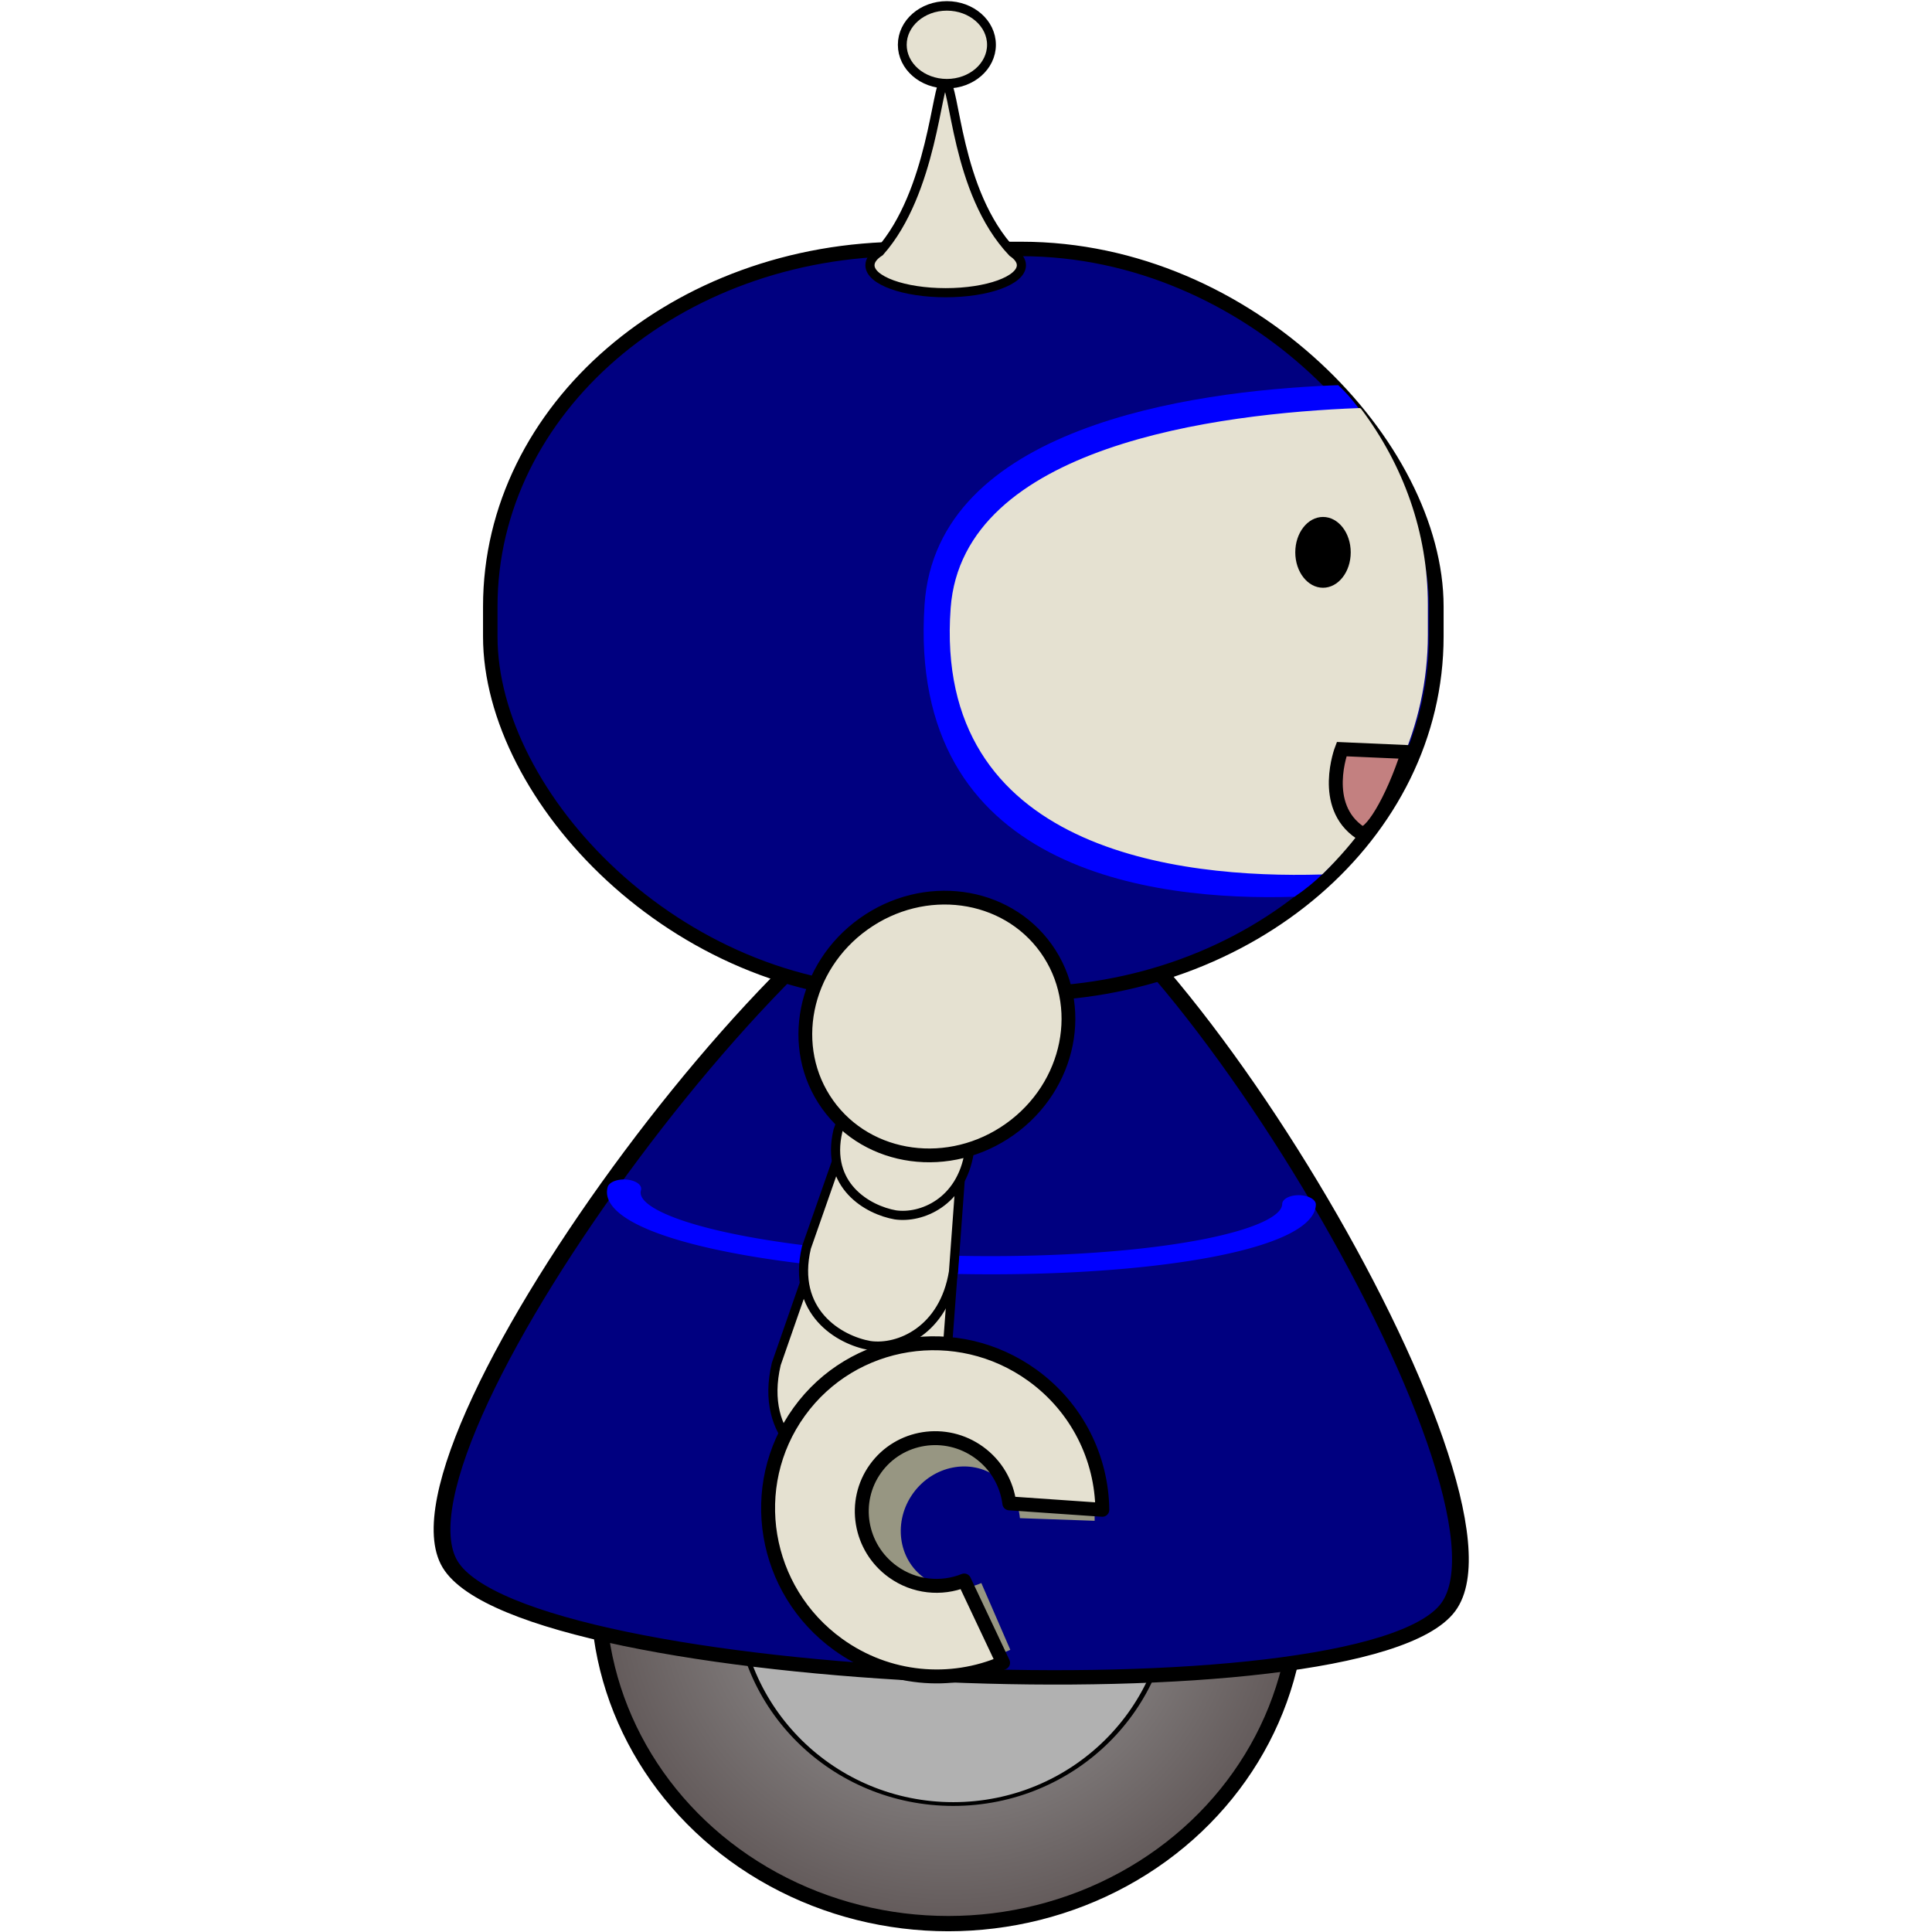 <?xml version="1.0" encoding="UTF-8" standalone="no"?>
<!-- Created with Inkscape (http://www.inkscape.org/) -->

<svg
   xmlns:dc="http://purl.org/dc/elements/1.1/"
   xmlns:cc="http://creativecommons.org/ns#"
   xmlns:rdf="http://www.w3.org/1999/02/22-rdf-syntax-ns#"
   xmlns:svg="http://www.w3.org/2000/svg"
   xmlns="http://www.w3.org/2000/svg"
   xmlns:sodipodi="http://sodipodi.sourceforge.net/DTD/sodipodi-0.dtd"
   xmlns:inkscape="http://www.inkscape.org/namespaces/inkscape"
   id="svg4293"
   sodipodi:docname="right.svg"
   viewBox="0 0 555 555"
   version="1.1"
   inkscape:version="0.92.3 (2405546, 2018-03-11)"
   width="555"
   height="555">
  <defs
     id="defs4295">
    <radialGradient
       id="radialGradient4382"
       gradientUnits="userSpaceOnUse"
       cy="1687"
       cx="396.25"
       gradientTransform="matrix(1,0,0,0.945,0,92.017)"
       r="206.25"
       inkscape:collect="always">
      <stop
         id="stop4228-6-0-9-9"
         style="stop-color:#a7a7a7"
         offset="0" />
      <stop
         id="stop4230-7-6-9-9"
         style="stop-color:#5f5656"
         offset="1" />
    </radialGradient>
  </defs>
  <sodipodi:namedview
     id="base"
     bordercolor="#666666"
     inkscape:pageshadow="2"
     inkscape:window-y="-8"
     fit-margin-left="0"
     pagecolor="#ffffff"
     fit-margin-top="0"
     inkscape:window-maximized="1"
     inkscape:zoom="1"
     inkscape:window-x="-8"
     inkscape:window-height="715"
     showgrid="false"
     borderopacity="1.0"
     inkscape:current-layer="layer1"
     inkscape:cx="170.73148"
     inkscape:cy="285.90411"
     fit-margin-right="0"
     fit-margin-bottom="0"
     inkscape:window-width="1366"
     inkscape:pageopacity="0.0"
     inkscape:document-units="px" />
  <g
     id="layer1"
     inkscape:label="Layer 1"
     inkscape:groupmode="layer"
     transform="translate(-215.83,-302.88)">
    <g
       id="g4301-5-9-1-58"
       transform="matrix(0.438,0,0,0.438,177.526,-180.89)">
      <ellipse
         id="path4224-2-5-2-5"
         style="fill:url(#radialGradient4382);stroke:#000000;stroke-width:8.537;stroke-linecap:round;stroke-linejoin:round"
         transform="matrix(1.17,0,0,1.173,245.8,170.29)"
         cx="396.25"
         cy="1686.981"
         rx="196.25"
         ry="185" />
      <ellipse
         id="path3862-9-9-6-8-5-7-0-1-9"
         style="fill:#b1b1b1;fill-rule:evenodd;stroke:#000000;stroke-width:1.591"
         transform="matrix(2.107,0,0,1.555,9198.6,4095.6)"
         cx="-4027.5"
         cy="-1252.638"
         rx="67.5"
         ry="90" />
    </g>
    <g
       id="g4070-9"
       inkscape:transform-center-x="1.9240292"
       inkscape:transform-center-y="27.763489"
       transform="matrix(1,0.018,-0.018,1,1242,-1125.2)">
      <path
         id="path3884-5-0-4-3-1-0-8-3"
         sodipodi:r2="171.1445"
         style="fill:#000080;fill-rule:evenodd;stroke:#000000;stroke-width:9.94;stroke-linecap:round;stroke-linejoin:round"
         sodipodi:type="star"
         d="m -3060,-730.495 c -94.817,2.771 -356.313,-421.054 -311.304,-504.554 45.009,-83.5 542.8,-98.049 592.609,-17.32 49.809,80.729 -186.487,519.103 -281.304,521.875 z"
         sodipodi:r1="342.289"
         inkscape:transform-center-x="6.6073587"
         inkscape:transform-center-y="-76.906725"
         transform="matrix(0.484,0,0,-0.416,768.91,1379.2)"
         sodipodi:arg2="2.5887746"
         sodipodi:arg1="1.5415771"
         inkscape:randomized="0"
         sodipodi:cy="-1072.6378"
         sodipodi:cx="-3070"
         inkscape:rounded="0.16"
         inkscape:flatsided="true"
         sodipodi:sides="3" />
      <path
         id="path5436-1-4-1-9-1-4-7"
         sodipodi:rx="297.5"
         sodipodi:ry="108.92855"
         style="fill:none;stroke:#0000ff;stroke-width:29.66;stroke-linecap:round;stroke-linejoin:round"
         sodipodi:type="arc"
         d="m -2285,-621.566 a 297.5,108.929 0 0 1 -153.402,95.298 297.5,108.929 0 0 1 -302.006,-2.98 297.5,108.929 0 0 1 -139.16,-98.185"
         sodipodi:open="true"
         transform="matrix(0.326,0,0,0.176,124.04,1894.6)"
         sodipodi:cy="-621.56635"
         sodipodi:cx="-2582.5"
         sodipodi:end="3.1954827"
         sodipodi:start="0" />
    </g>
    <path
       id="path3991-3-2-8-5-8-4-3-1"
       sodipodi:nodetypes="cccccc"
       style="fill:#e5e1d1;stroke:#000000;stroke-width:2.628"
       inkscape:connector-curvature="0"
       d="m 453.03,653.92 37.178,6.43 -3.168,42.311 c -3.17,19.354 -17.918,25.878 -27.494,24.5 -10.051,-1.766 -25.738,-11.08 -20.719,-32.451 z" />
    <path
       id="path3991-3-1-9-8-6-2-5-6-4"
       sodipodi:nodetypes="cccccc"
       style="fill:#e5e1d1;stroke:#000000;stroke-width:2.628"
       inkscape:connector-curvature="0"
       d="m 459.84,625.95 32.579,5.637 -2.683,36.65 c -2.735,16.762 -15.639,22.387 -24.029,21.176 -8.808,-1.548 -22.569,-9.645 -18.219,-28.151 z" />
    <path
       id="path3991-3-11-2-8-1-0-9-8-4"
       sodipodi:nodetypes="cccccc"
       style="fill:#e5e1d1;stroke:#000000;stroke-width:2.628"
       inkscape:connector-curvature="0"
       d="m 467.25,597.65 29.086,5.041 -2.079,31.269 c -2.295,14.29 -13.748,19.002 -21.237,17.909 -7.864,-1.383 -20.198,-8.392 -16.479,-24.16 z" />
    <g
       id="g4335"
       transform="translate(1208.4,-2632.1)">
      <rect
         id="rect3092-5-6-1-3-9-1-7-3"
         style="fill:#000080;fill-rule:evenodd;stroke:#000000;stroke-width:4.16;stroke-linecap:round;stroke-linejoin:round;stroke-dashoffset:5"
         rx="119.19"
         ry="102.69"
         height="214.03"
         width="271.78"
         y="3006.5"
         x="-851.73" />
      <path
         id="path4311-2-6-5-0-5-9-3"
         style="fill:#e5e1d1;stroke:#000000;stroke-width:2.628"
         d="m -721.19,2958.5 c -2.296,0.138 -3.485,31.722 -18.656,48.79 -1.791,1.147 -2.815,2.473 -2.815,3.885 0,4.357 9.739,7.89 21.753,7.89 12.014,0 21.753,-3.532 21.753,-7.89 0,-1.339 -0.921,-2.602 -2.545,-3.707 -16.531,-17.409 -16.39,-48.592 -19.49,-48.969 z"
         inkscape:export-ydpi="52.941177"
         inkscape:export-filename="/home/katie/Desktop/fobo.png"
         inkscape:connector-curvature="0"
         inkscape:export-xdpi="52.941177" />
      <ellipse
         id="path4251-1-7-2-6-5-7-0"
         style="fill:#e5e1d1;fill-rule:evenodd;stroke:#000000;stroke-width:9.155;stroke-linecap:round;stroke-linejoin:round;stroke-dashoffset:5"
         inkscape:export-ydpi="52.941177"
         inkscape:export-filename="/home/katie/Desktop/fobo.png"
         transform="matrix(0.277,0,0,0.298,-834.48,2991.1)"
         inkscape:export-xdpi="52.941177"
         cx="411.25"
         cy="-145.138"
         rx="46.25"
         ry="37.5" />
      <path
         id="rect3092-5-6-1-3-9-1-9-1-0-9"
         d="m -610.15,3045.7 c -40.538,1.712 -113.44,11.92 -116.83,63.001 -5.076,76.433 65.216,85.184 106.282,83.885 24.591,-16.492 29.607,-46.372 29.607,-75.443 v -9.593 c 0,-22.842 -0.316,-46.335 -17.045,-61.919 z"
         style="fill:#0000ff;fill-rule:evenodd;stroke:none"
         inkscape:connector-curvature="0"
         sodipodi:nodetypes="cccsscc" />
      <path
         id="rect3092-5-6-1-3-9-1-9-6-5"
         d="m -602.05,3052.8 c -40.538,1.546 -113.44,10.766 -116.83,56.904 -5.076,69.035 64.804,77.063 105.87,75.89 18.689,-18.119 30.019,-42.008 30.019,-68.265 v -8.665 c 0,-20.632 -6.992,-39.805 -19.055,-55.863 z"
         style="fill:#e5e1d1;fill-rule:evenodd;stroke:#e5e1d1;stroke-width:1.2;stroke-linecap:round;stroke-linejoin:round;stroke-dashoffset:5;stroke-miterlimit:4;stroke-dasharray:none"
         inkscape:connector-curvature="0" />
      <path
         id="path3882-3-0-4-1-8-2-4-5"
         d="m -588.091,3151.019 c -4.498,14.09 -11.136,24.908 -13.75,23.158 -11.562,-7.742 -5.316,-23.992 -5.316,-23.992 l 19.066,0.834"
         style="fill:#c38080;stroke:#000000;stroke-width:4;stroke-linecap:round;stroke-miterlimit:4;stroke-dasharray:none"
         inkscape:connector-curvature="0"
         sodipodi:nodetypes="cscc" />
      <ellipse
         id="path3862-2-0-3-9-6-4-0-6"
         style="fill:#000000;fill-rule:evenodd"
         transform="matrix(0.118,0,0,0.113,-137.27,3235.2)"
         cx="-4027.5"
         cy="-1252.638"
         rx="67.5"
         ry="90" />
    </g>
    <ellipse
       id="path4519-1-5-5-0-3-3"
       style="fill:#e5e1d1;fill-rule:evenodd;stroke:#000000;stroke-width:3.957;stroke-linecap:round;stroke-linejoin:round;stroke-dashoffset:5"
       transform="matrix(-0.814,0.581,0.581,0.814,0,0)"
       cx="-47.456"
       cy="768.224"
       rx="38.567"
       ry="36.205" />
    <path
       id="path3256-3"
       style="fill:#979682;fill-rule:evenodd"
       inkscape:connector-curvature="0"
       d="m 515.18,708.44 c -16.944,-12.214 -41.233,-7.474 -54.251,10.585 -13.018,18.059 -9.834,42.601 7.11,54.815 11.252,8.11 25.74,8.745 38.017,2.968 l -8.317,-19.167 c -5.354,2.359 -11.584,2.004 -16.448,-1.502 -7.511,-5.414 -8.921,-16.292 -3.15,-24.298 5.771,-8.006 16.536,-10.108 24.048,-4.694 3.945,2.844 6.206,7.197 6.63,11.848 l 21.467,0.759 c 0.293,-12.169 -4.917,-23.971 -15.105,-31.315 z" />
    <path
       id="path3256"
       style="fill:#e5e1d1;fill-rule:evenodd;stroke:#000000;stroke-width:4;stroke-linecap:round;stroke-linejoin:round"
       inkscape:connector-curvature="0"
       d="m 512.37,697.93 c -21.584,-15.558 -51.564,-10.851 -66.963,10.512 -15.399,21.363 -10.385,51.294 11.198,66.851 14.332,10.331 32.364,11.726 47.373,5.242 l -11.162,-23.627 c -6.552,2.633 -14.309,1.934 -20.505,-2.532 -9.568,-6.897 -11.788,-20.163 -4.962,-29.633 6.826,-9.47 20.114,-11.558 29.682,-4.662 5.026,3.622 8.023,9.004 8.749,14.669 l 26.71,1.847 c -0.161,-14.761 -7.143,-29.312 -20.122,-38.667 z" />
  </g>
</svg>

